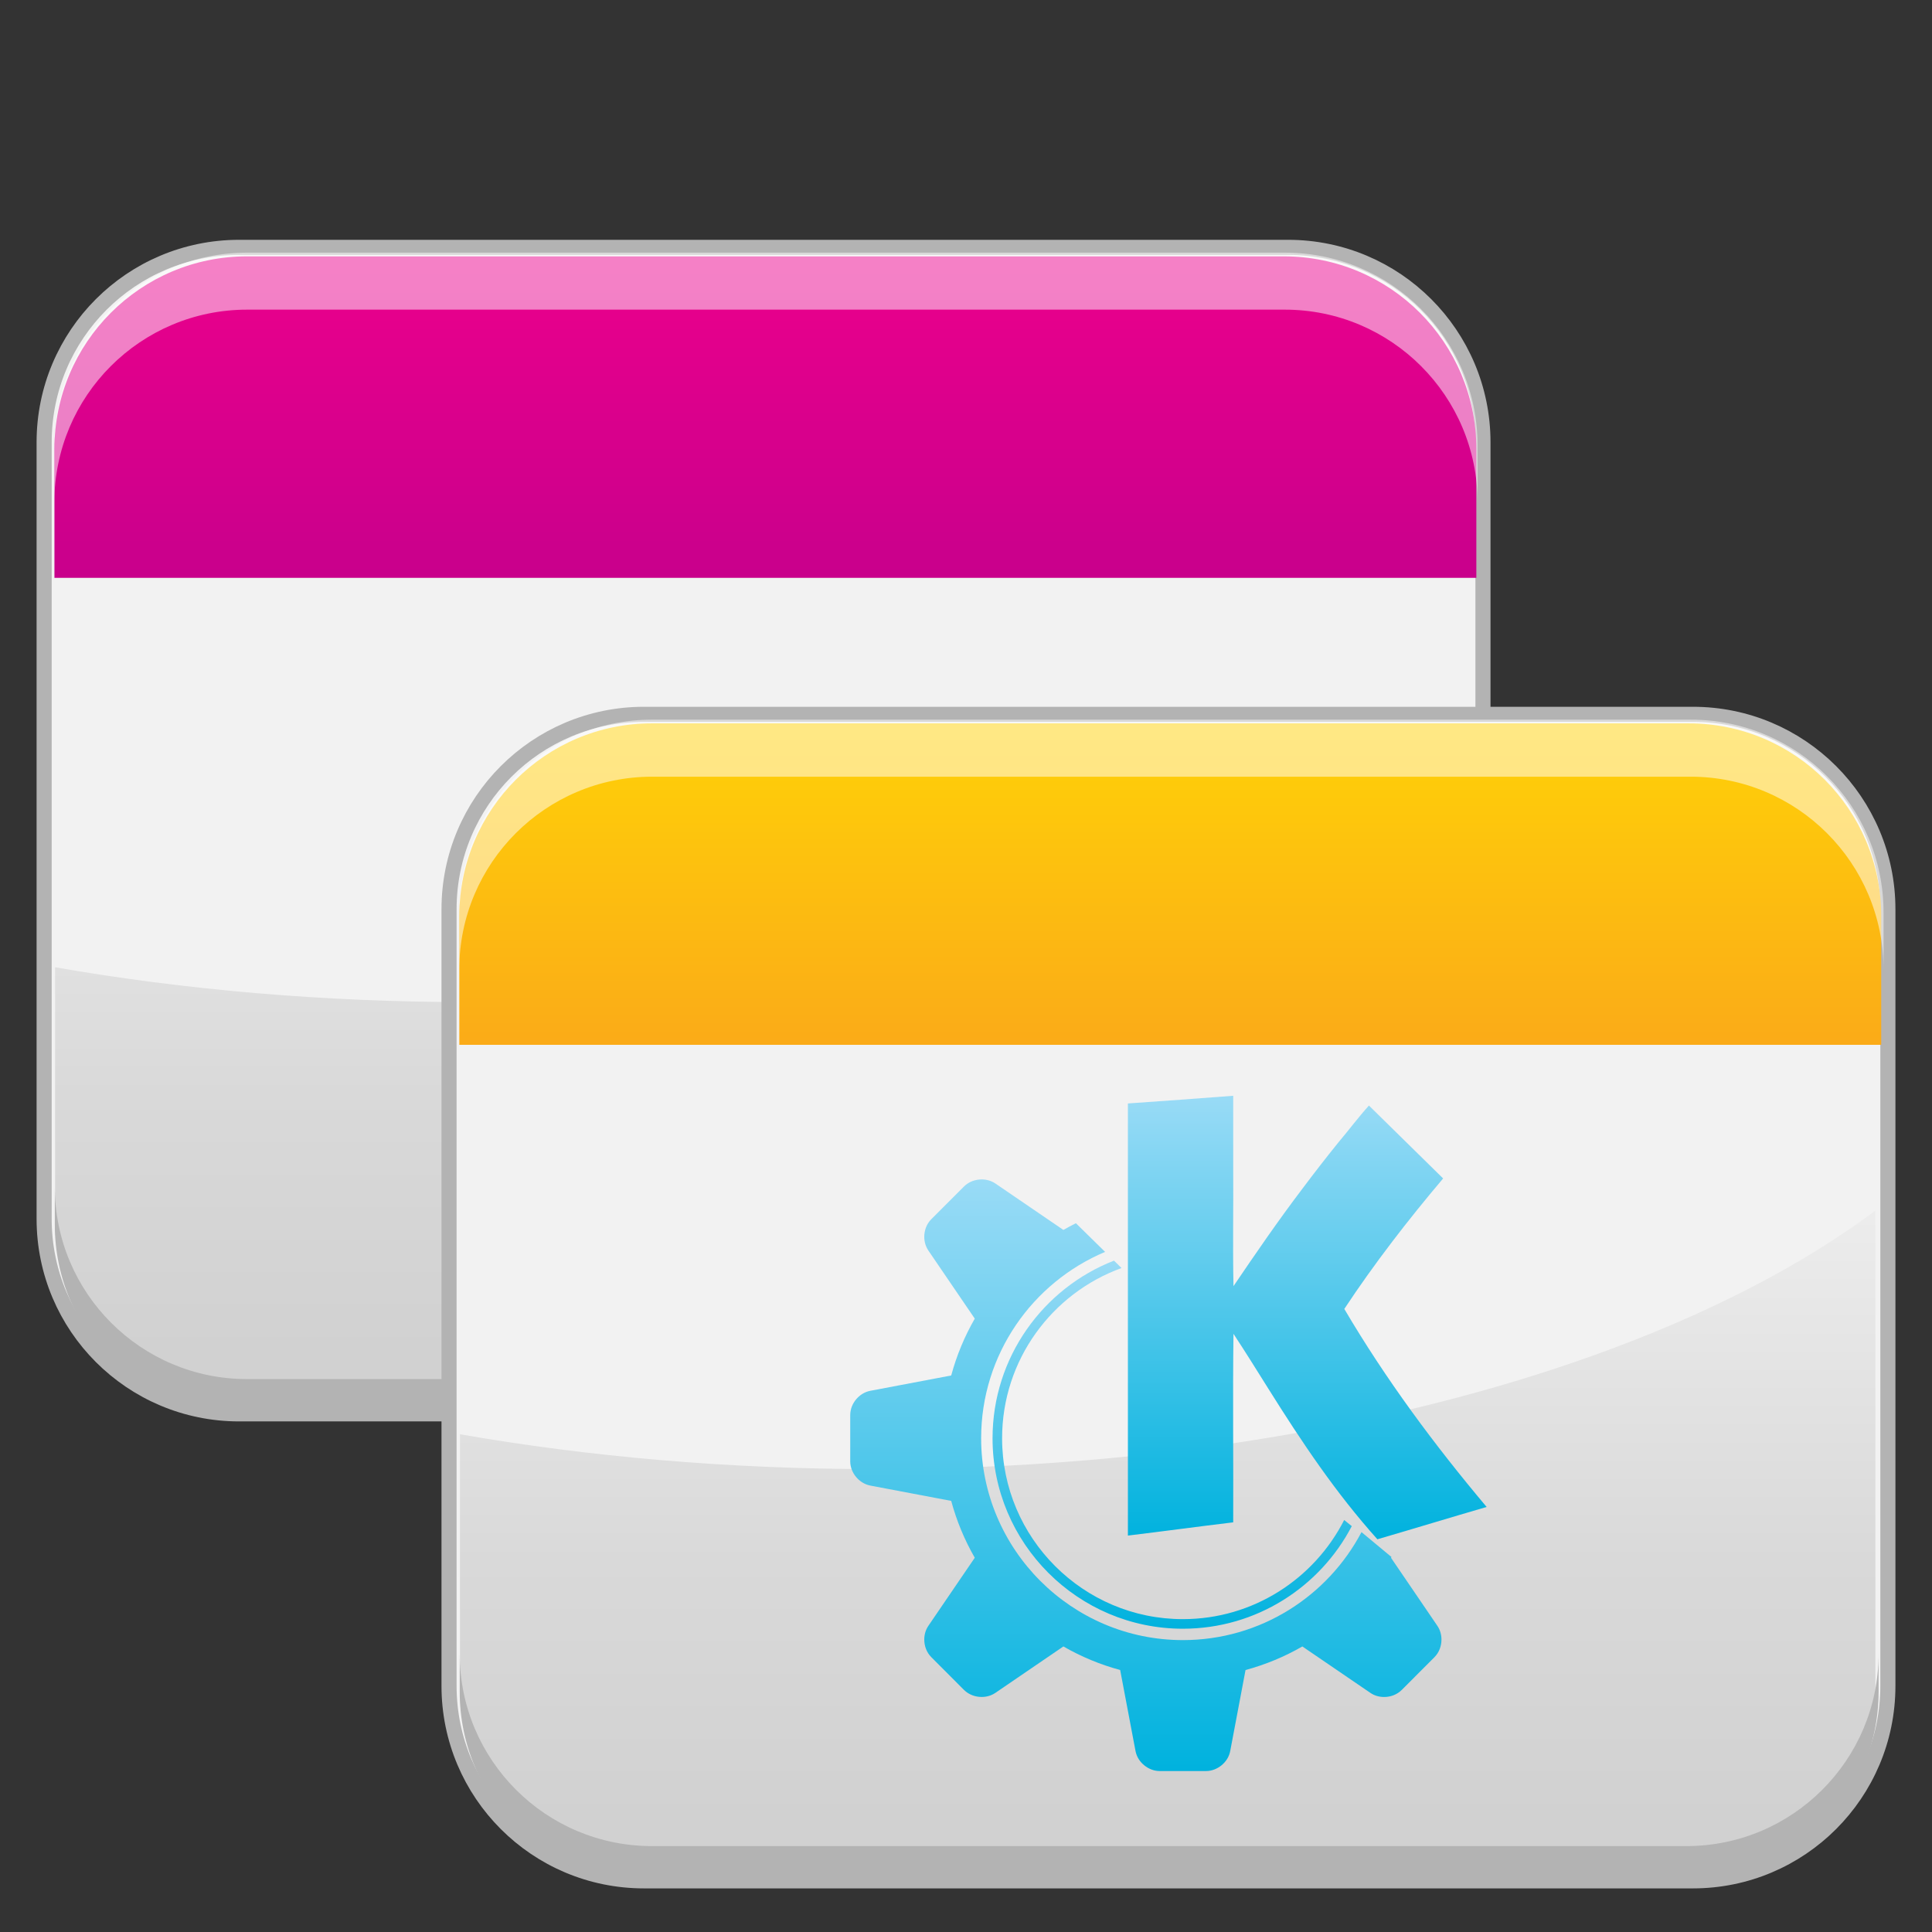 <?xml version="1.0" encoding="utf-8"?>
<!-- Generator: Adobe Illustrator 13.0.0, SVG Export Plug-In . SVG Version: 6.00 Build 14948)  -->
<!DOCTYPE svg PUBLIC "-//W3C//DTD SVG 1.1//EN" "http://www.w3.org/Graphics/SVG/1.1/DTD/svg11.dtd">
<svg version="1.1" id="Layer_1" xmlns="http://www.w3.org/2000/svg" xmlns:xlink="http://www.w3.org/1999/xlink" x="0px" y="0px"
	 width="128px" height="128px" viewBox="0 0 128 128" enable-background="new 0 0 128 128" xml:space="preserve">
<rect x="0" y="0" width="128" height="128" fill="#333333" stroke="none"/>
<g>
	<g>
		<path fill="#F2F2F2" stroke="#B3B3B3" d="M85.336,16.388H15.841c-7.135,0-12.917,5.781-12.917,12.912v51.455
			c0,7.134,5.782,12.917,12.917,12.917h69.495c7.133,0,12.914-5.783,12.914-12.917V29.3C98.25,22.169,92.469,16.388,85.336,16.388z"
			/>
		<linearGradient id="SVGID_1_" gradientUnits="userSpaceOnUse" x1="50.537" y1="94.35" x2="50.537" y2="43.565">
			<stop  offset="0.093" style="stop-color:#D1D1D1"/>
			<stop  offset="0.431" style="stop-color:#D9D9D9"/>
			<stop  offset="0.952" style="stop-color:#EFEFEF"/>
			<stop  offset="0.973" style="stop-color:#F0F0F0"/>
		</linearGradient>
		<path fill="url(#SVGID_1_)" d="M31.111,66.392c-9.666,0-18.918-0.817-27.461-2.309v16.883c0,7.018,5.688,12.706,12.705,12.706
			h68.364c7.018,0,12.705-5.688,12.705-12.706V49.265C83.666,59.545,59.115,66.392,31.111,66.392z"/>
		<path fill="#B3B3B3" d="M84.902,91.368H16.367c-7.033,0-12.735-5.703-12.735-12.738v2.512c0,7.035,5.702,12.737,12.735,12.737
			h68.536c7.031,0,12.734-5.702,12.734-12.737V78.63C97.637,85.665,91.934,91.368,84.902,91.368z"/>
		<linearGradient id="SVGID_2_" gradientUnits="userSpaceOnUse" x1="50.709" y1="16.659" x2="50.709" y2="41.017">
			<stop  offset="0" style="stop-color:#EC008C"/>
			<stop  offset="1" style="stop-color:#C4008C"/>
		</linearGradient>
		<path fill="url(#SVGID_2_)" d="M97.811,38.283v-8.537c0-7.047-5.715-12.762-12.764-12.762H16.372
			c-7.05,0-12.765,5.715-12.765,12.763v8.536H97.811z"/>
		<path opacity="0.5" fill="#FFFFFF" d="M85.119,16.739H16.377c-7.058,0-12.776,5.721-12.776,12.774v3.776
			c0-7.055,5.719-12.775,12.776-12.774h68.742c7.053,0,12.773,5.721,12.773,12.775v-3.776C97.893,22.46,92.172,16.739,85.119,16.739
			z"/>
	</g>
	<g>
		<path fill="#F2F2F2" stroke="#B3B3B3" d="M112.16,47.326H42.667c-7.135,0-12.917,5.782-12.917,12.913v51.455
			c0,7.134,5.782,12.917,12.917,12.917h69.494c7.133,0,12.916-5.783,12.916-12.917V60.239
			C125.076,53.108,119.293,47.326,112.16,47.326z"/>
		<linearGradient id="SVGID_3_" gradientUnits="userSpaceOnUse" x1="77.362" y1="125.289" x2="77.362" y2="74.504">
			<stop  offset="0.093" style="stop-color:#D1D1D1"/>
			<stop  offset="0.431" style="stop-color:#D9D9D9"/>
			<stop  offset="0.952" style="stop-color:#EFEFEF"/>
			<stop  offset="0.973" style="stop-color:#F0F0F0"/>
		</linearGradient>
		<path fill="url(#SVGID_3_)" d="M57.936,97.331c-9.666,0-18.918-0.817-27.461-2.309v16.883c0,7.018,5.688,12.706,12.705,12.706
			h68.365c7.016,0,12.705-5.688,12.705-12.706V80.204C110.49,90.484,85.939,97.331,57.936,97.331z"/>
		<path fill="#B3B3B3" d="M111.727,122.308H43.192c-7.033,0-12.735-5.703-12.735-12.738v2.512c0,7.035,5.702,12.737,12.735,12.737
			h68.535c7.033,0,12.734-5.702,12.734-12.737v-2.512C124.461,116.604,118.76,122.308,111.727,122.308z"/>
		<linearGradient id="SVGID_4_" gradientUnits="userSpaceOnUse" x1="77.533" y1="47.599" x2="77.533" y2="71.957">
			<stop  offset="0" style="stop-color:#FFD207"/>
			<stop  offset="1" style="stop-color:#FAA61A"/>
		</linearGradient>
		<path fill="url(#SVGID_4_)" d="M124.635,69.223v-8.537c0-7.047-5.713-12.762-12.762-12.762H43.197
			c-7.05,0-12.765,5.715-12.765,12.763v8.536H124.635z"/>
		<path opacity="0.5" fill="#FFFFFF" d="M112.008,47.679H43.212c-7.062,0-12.785,5.725-12.785,12.783v3.781
			c0-7.061,5.723-12.785,12.785-12.785h68.795c7.059,0,12.783,5.725,12.783,12.785v-3.78
			C124.791,53.403,119.066,47.679,112.008,47.679z"/>
	</g>
	<g>
		
			<linearGradient id="SVGID_5_" gradientUnits="userSpaceOnUse" x1="-213.397" y1="768.211" x2="-213.397" y2="807.406" gradientTransform="matrix(1 0 0 1 289.313 -690.069)">
			<stop  offset="0" style="stop-color:#99DBF6"/>
			<stop  offset="1" style="stop-color:#00B2DE"/>
		</linearGradient>
		<path fill="url(#SVGID_5_)" d="M78.369,108.661c5.131,0,9.594-2.902,11.834-7.155l1.984,1.648l-0.029,0.052l3.072,4.51
			c0.189,0.277,0.271,0.598,0.271,0.91c0,0.421-0.148,0.846-0.465,1.167l-2.168,2.171c-0.322,0.319-0.748,0.466-1.166,0.466
			c-0.314,0-0.633-0.082-0.91-0.272l-4.508-3.076c-1.17,0.674-2.43,1.2-3.764,1.562l-1.014,5.361
			c-0.072,0.391-0.291,0.715-0.57,0.945c-0.283,0.232-0.641,0.386-1.033,0.386h-3.068c-0.395,0-0.752-0.153-1.033-0.386
			c-0.283-0.23-0.498-0.555-0.572-0.945l-1.016-5.363c-1.332-0.36-2.592-0.887-3.762-1.561l-4.506,3.076
			c-0.277,0.189-0.598,0.271-0.908,0.271c-0.422,0-0.846-0.148-1.17-0.465l-2.166-2.171c-0.319-0.321-0.465-0.746-0.467-1.167
			c0-0.312,0.084-0.633,0.272-0.91l3.074-4.51c-0.674-1.172-1.202-2.434-1.561-3.767l-5.361-1.015
			c-0.385-0.075-0.709-0.291-0.943-0.572c-0.232-0.282-0.386-0.638-0.386-1.035v-3.065c0-0.397,0.153-0.754,0.386-1.036
			c0.234-0.281,0.557-0.496,0.945-0.571l5.359-1.015c0.36-1.333,0.887-2.596,1.561-3.766l-3.073-4.51
			c-0.189-0.279-0.273-0.599-0.273-0.911c0.002-0.421,0.147-0.847,0.467-1.167l2.166-2.169c0.324-0.319,0.749-0.464,1.17-0.466
			c0.312,0,0.629,0.082,0.908,0.27l4.506,3.076c0.273-0.155,0.549-0.304,0.83-0.444l1.934,1.899
			c-4.816,2.025-8.213,6.796-8.213,12.346C65.004,102.663,71.002,108.661,78.369,108.661L78.369,108.661z"/>
		
			<linearGradient id="SVGID_6_" gradientUnits="userSpaceOnUse" x1="-211.655" y1="773.59" x2="-211.655" y2="797.977" gradientTransform="matrix(1 0 0 1 289.313 -690.069)">
			<stop  offset="0" style="stop-color:#99DBF6"/>
			<stop  offset="1" style="stop-color:#00B2DE"/>
		</linearGradient>
		<path fill="url(#SVGID_6_)" d="M78.367,107.272c4.662,0,8.707-2.674,10.688-6.568l0.504,0.406
			c-2.105,4.037-6.332,6.797-11.191,6.797c-6.951,0-12.609-5.66-12.609-12.619c0-5.35,3.342-9.934,8.047-11.768l0.498,0.49
			c-4.607,1.669-7.912,6.094-7.912,11.275C66.391,101.896,71.766,107.272,78.367,107.272L78.367,107.272z"/>
		
			<linearGradient id="SVGID_7_" gradientUnits="userSpaceOnUse" x1="-202.703" y1="762.668" x2="-202.703" y2="792.051" gradientTransform="matrix(1 0 0 1 289.313 -690.069)">
			<stop  offset="0" style="stop-color:#99DBF6"/>
			<stop  offset="1" style="stop-color:#00B2DE"/>
		</linearGradient>
		<path fill="url(#SVGID_7_)" d="M88.66,75.703c0.705-0.835,1.328-1.671,2.035-2.458l4.916,4.83
			c-2.334,2.761-4.549,5.621-6.547,8.645c2.734,4.647,5.959,8.998,9.43,13.12c-2.418,0.702-4.82,1.438-7.238,2.141
			c-2.754-3.071-4.963-6.367-7.238-9.998c-0.791-1.263-1.51-2.419-2.297-3.614c-0.053,4.158,0,8.332-0.018,12.49
			c-2.33,0.28-4.645,0.596-6.977,0.877V73.107c2.332-0.159,4.646-0.333,6.977-0.509v4.634c0.018,2.667-0.035,5.312,0.018,7.979
			c1.488-2.192,2.928-4.298,4.592-6.49C87.102,77.669,87.838,76.722,88.66,75.703L88.66,75.703z"/>
	</g>
</g>
</svg>
